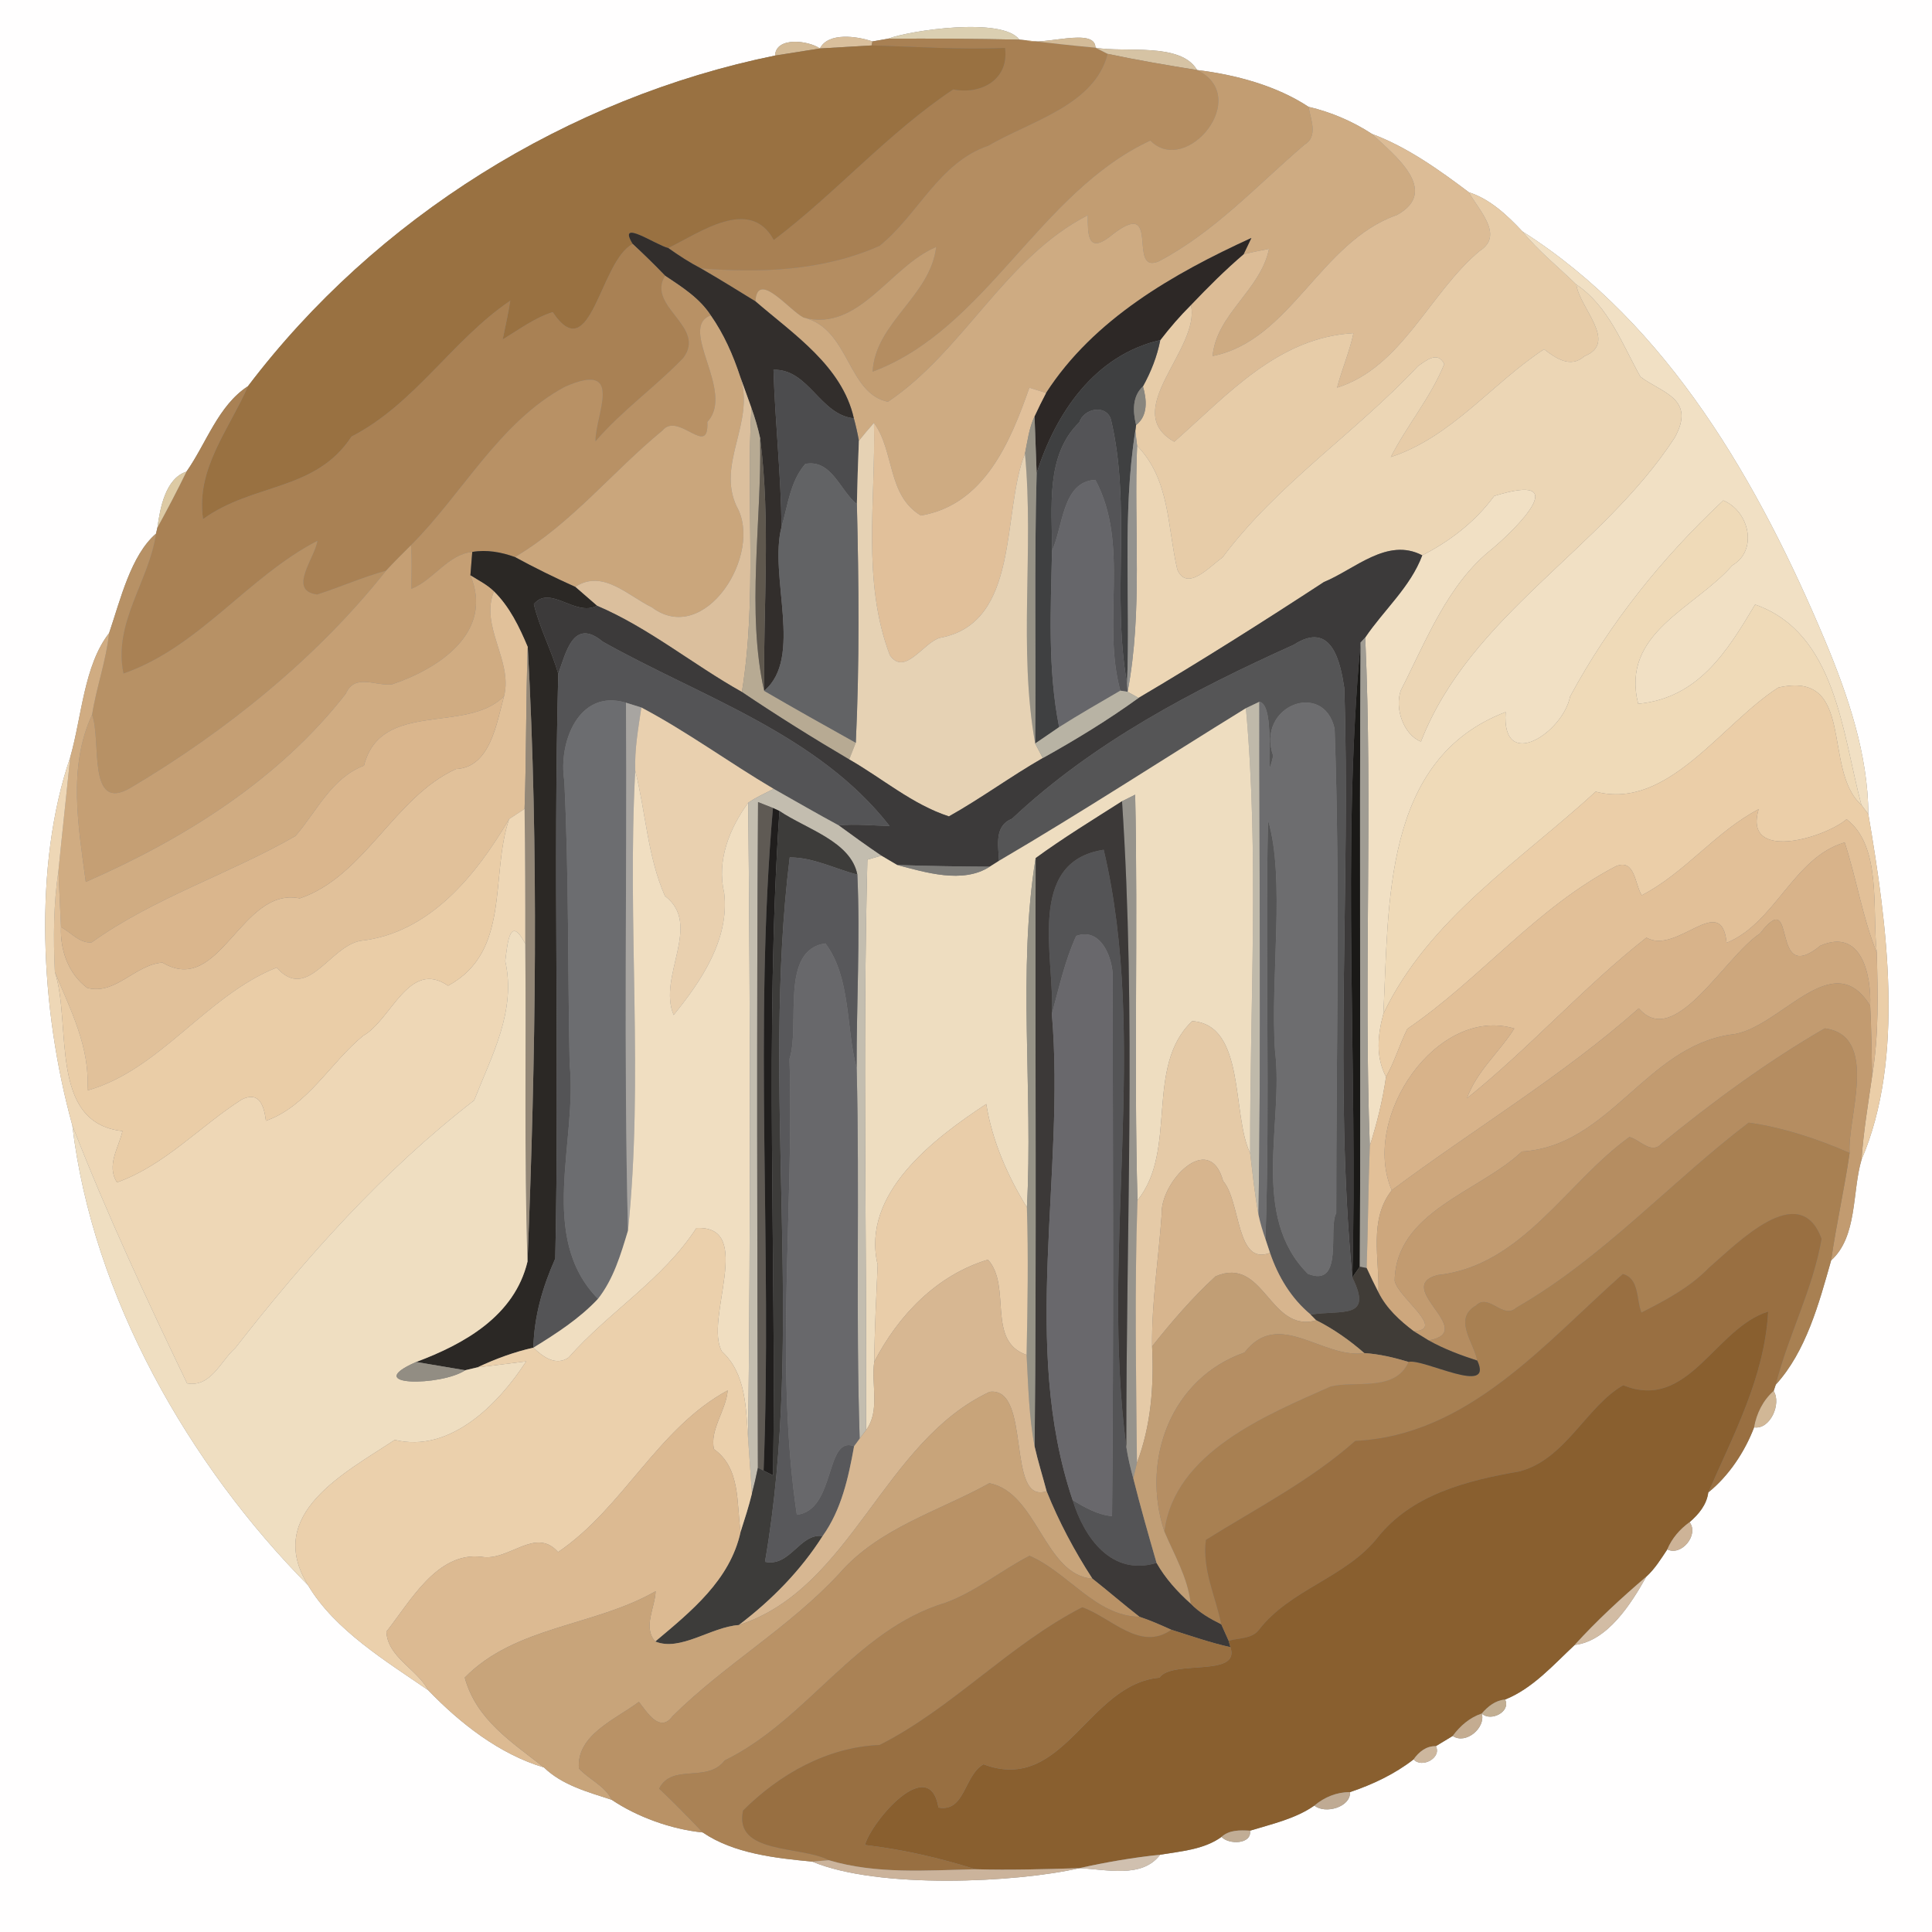 <?xml version="1.0" encoding="UTF-8" ?>
<!DOCTYPE svg PUBLIC "-//W3C//DTD SVG 1.1//EN" "http://www.w3.org/Graphics/SVG/1.1/DTD/svg11.dtd">
<svg width="250pt" height="250pt" viewBox="0 0 250 250" version="1.1" xmlns="http://www.w3.org/2000/svg">
<rect x="0" y="0" width="250" height="250" fill="#808080" stroke="none"/>
<g id="#fffefeff">
<path fill="#fffefe" opacity="1.00" d=" M 0.00 0.00 L 250.00 0.00 L 250.00 250.00 L 0.00 250.00 L 0.00 0.00 M 114.91 5.01 C 114.40 5.10 113.40 5.27 112.89 5.36 C 110.93 4.68 107.17 4.14 106.10 6.27 C 104.58 5.22 100.40 4.72 100.29 7.19 C 73.47 12.66 48.61 28.17 32.09 49.97 C 28.22 52.49 26.72 57.34 24.13 61.03 C 21.41 61.91 20.72 65.74 20.37 68.27 L 20.19 69.05 C 16.93 71.86 15.59 77.59 14.12 81.92 C 10.86 86.10 10.60 92.68 9.09 97.98 C 4.27 112.07 5.21 130.58 9.36 145.62 C 11.98 167.86 24.55 189.66 39.86 205.13 C 43.30 210.94 50.06 215.02 55.41 218.71 C 59.54 223.00 64.62 226.99 70.39 228.71 C 72.76 231.01 76.09 231.89 79.15 232.89 C 82.45 235.11 86.85 236.71 90.94 237.12 C 94.95 239.85 100.33 240.44 105.10 240.89 C 113.66 244.48 131.59 243.61 139.66 241.74 C 143.12 241.88 147.77 243.12 150.12 240.00 C 152.82 239.55 155.79 239.34 158.07 237.69 C 158.96 238.71 162.01 238.68 161.75 236.89 C 164.59 236.02 167.61 235.36 170.08 233.64 C 171.49 234.79 174.80 233.83 174.69 231.90 C 177.60 230.92 180.49 229.56 182.92 227.66 C 183.97 228.86 186.59 227.47 185.80 225.95 C 186.35 225.62 187.44 224.96 187.98 224.63 C 189.67 225.79 192.28 223.57 191.74 221.73 C 192.88 222.84 195.54 221.50 194.76 219.92 C 198.33 218.49 201.00 215.44 203.76 212.86 C 208.04 212.35 211.09 207.49 213.04 204.01 C 214.14 203.01 214.93 201.72 215.75 200.49 C 217.56 201.41 219.88 198.61 218.63 196.97 C 219.80 195.96 220.85 194.71 221.05 193.12 C 223.68 191.01 225.77 187.88 226.98 184.70 C 229.07 185.02 230.54 181.63 229.51 179.99 L 229.78 179.18 C 233.71 174.87 235.37 168.67 236.95 163.09 C 240.38 160.01 239.65 154.20 240.88 150.06 C 246.53 136.91 244.20 119.63 241.76 105.35 C 241.73 97.63 239.13 89.99 236.16 82.89 C 227.64 62.60 215.89 41.94 196.99 29.94 C 195.05 27.87 192.82 25.76 190.07 24.88 C 186.21 21.97 182.06 19.01 177.53 17.33 C 175.04 15.70 172.22 14.50 169.32 13.82 C 165.16 11.08 159.87 9.66 154.90 9.06 C 152.78 5.41 145.47 6.86 141.75 6.17 C 141.75 3.43 134.84 6.00 132.76 5.21 L 131.90 5.13 C 129.74 2.16 117.73 3.93 114.91 5.01 Z" />
</g>
<g id="#dbcfb1ff">
<path fill="#dbcfb1" opacity="1.00" d=" M 114.91 5.01 C 117.73 3.93 129.74 2.16 131.90 5.13 C 126.24 5.01 120.57 4.97 114.91 5.01 Z" />
</g>
<g id="#d9bf9cff">
<path fill="#d9bf9c" opacity="1.00" d=" M 106.10 6.27 C 107.17 4.14 110.93 4.68 112.89 5.36 L 112.79 5.88 C 111.12 5.98 107.77 6.18 106.10 6.27 Z" />
</g>
<g id="#a88053ff">
<path fill="#a88053" opacity="1.00" d=" M 112.89 5.36 C 113.40 5.27 114.40 5.10 114.91 5.01 C 120.57 4.97 126.24 5.01 131.90 5.13 L 132.76 5.21 C 135.74 5.56 138.75 5.90 141.75 6.17 C 142.14 6.37 142.93 6.77 143.33 6.97 C 141.65 13.65 133.32 15.67 127.89 18.86 C 121.48 21.05 118.80 27.81 113.81 31.82 C 106.37 35.12 98.23 35.32 90.70 34.73 C 89.22 33.96 87.82 33.05 86.47 32.09 C 90.55 30.11 97.05 25.37 100.13 31.05 C 108.19 24.95 114.89 17.21 123.34 11.57 C 126.94 12.28 130.59 10.31 130.05 6.20 C 124.30 6.46 118.54 6.04 112.79 5.88 L 112.89 5.36 Z" />
</g>
<g id="#d3bb98ff">
<path fill="#d3bb98" opacity="1.00" d=" M 132.76 5.21 C 134.84 6.00 141.75 3.43 141.75 6.17 C 138.75 5.90 135.74 5.56 132.76 5.21 Z" />
</g>
<g id="#d3ba96ff">
<path fill="#d3ba96" opacity="1.00" d=" M 100.29 7.19 C 100.40 4.72 104.58 5.22 106.10 6.27 C 104.65 6.50 101.74 6.96 100.29 7.19 Z" />
</g>
<g id="#997141ff">
<path fill="#997141" opacity="1.00" d=" M 106.10 6.27 C 107.77 6.18 111.12 5.98 112.79 5.88 C 118.54 6.04 124.30 6.46 130.05 6.20 C 130.59 10.31 126.94 12.28 123.34 11.57 C 114.89 17.21 108.19 24.95 100.13 31.05 C 97.05 25.37 90.55 30.11 86.47 32.09 C 84.87 31.71 79.80 28.18 81.87 31.57 C 77.61 33.78 76.47 47.79 71.52 40.39 C 69.15 41.14 67.15 42.66 65.05 43.92 C 65.38 42.25 65.77 40.59 66.03 38.91 C 58.47 44.05 53.71 52.25 45.49 56.49 C 40.80 63.62 32.79 62.46 26.28 67.17 C 25.30 60.70 29.67 55.54 32.09 49.97 C 48.61 28.17 73.47 12.66 100.29 7.19 C 101.74 6.96 104.65 6.50 106.10 6.27 Z" />
</g>
<g id="#d6c3a4ff">
<path fill="#d6c3a4" opacity="1.00" d=" M 141.75 6.17 C 145.47 6.86 152.78 5.41 154.90 9.06 C 151.03 8.44 147.16 7.78 143.33 6.97 C 142.93 6.77 142.14 6.37 141.75 6.17 Z" />
</g>
<g id="#b48d61ff">
<path fill="#b48d61" opacity="1.00" d=" M 143.33 6.97 C 147.16 7.78 151.03 8.44 154.90 9.06 C 162.08 12.53 153.51 22.90 148.85 18.19 C 134.43 24.89 127.60 42.62 112.92 48.09 C 113.26 41.74 120.40 38.32 121.14 31.96 C 115.16 34.46 111.15 43.02 103.98 41.09 C 102.14 40.16 98.00 34.88 97.75 38.99 C 95.41 37.55 93.08 36.10 90.70 34.73 C 98.23 35.32 106.37 35.12 113.81 31.82 C 118.80 27.81 121.48 21.05 127.89 18.86 C 133.32 15.67 141.65 13.65 143.33 6.97 Z" />
</g>
<g id="#c29d72ff">
<path fill="#c29d72" opacity="1.00" d=" M 154.90 9.06 C 159.87 9.66 165.16 11.08 169.32 13.82 C 169.60 15.45 170.62 17.66 168.77 18.75 C 162.67 23.98 157.10 30.07 149.92 33.83 C 145.72 35.57 150.55 24.94 143.54 30.68 C 140.76 32.76 140.75 30.37 140.76 27.85 C 130.06 33.33 124.69 45.42 114.90 51.99 C 109.63 50.93 109.93 42.49 103.98 41.09 C 111.15 43.02 115.16 34.46 121.14 31.96 C 120.40 38.32 113.26 41.74 112.92 48.09 C 127.60 42.62 134.43 24.89 148.85 18.19 C 153.51 22.90 162.08 12.53 154.90 9.06 Z" />
</g>
<g id="#ceab82ff">
<path fill="#ceab82" opacity="1.00" d=" M 169.32 13.82 C 172.22 14.50 175.04 15.70 177.53 17.33 C 180.32 19.97 186.44 24.67 180.77 27.82 C 170.85 31.27 167.00 44.09 156.91 46.07 C 157.40 40.65 163.13 37.54 164.21 32.20 C 163.11 32.41 162.02 32.64 160.93 32.89 C 161.18 32.36 161.68 31.31 161.93 30.79 C 151.84 35.41 141.52 41.29 135.36 50.85 C 134.82 50.68 133.74 50.34 133.20 50.17 C 130.75 57.16 127.37 65.33 119.16 66.71 C 114.79 64.10 115.77 58.41 113.09 54.72 C 112.42 55.47 111.77 56.25 111.14 57.04 C 110.97 56.06 110.75 55.09 110.49 54.13 C 108.98 47.38 102.68 43.25 97.75 38.99 C 98.00 34.88 102.14 40.16 103.98 41.09 C 109.93 42.49 109.63 50.93 114.90 51.99 C 124.69 45.42 130.06 33.33 140.76 27.85 C 140.75 30.37 140.76 32.76 143.54 30.68 C 150.55 24.94 145.72 35.57 149.92 33.83 C 157.10 30.07 162.67 23.98 168.77 18.75 C 170.62 17.66 169.60 15.45 169.32 13.82 Z" />
</g>
<g id="#dcbc96ff">
<path fill="#dcbc96" opacity="1.00" d=" M 177.53 17.33 C 182.06 19.01 186.21 21.97 190.07 24.88 C 191.28 27.13 194.71 30.44 191.47 32.47 C 184.97 37.90 181.42 47.53 173.02 50.16 C 173.64 47.78 174.63 45.52 175.14 43.11 C 165.35 43.67 158.90 51.04 151.95 57.16 C 144.82 53.15 155.38 45.16 154.11 39.47 C 156.29 37.18 158.53 34.94 160.93 32.89 C 162.02 32.64 163.11 32.41 164.21 32.20 C 163.13 37.54 157.40 40.65 156.91 46.07 C 167.00 44.09 170.85 31.27 180.77 27.82 C 186.44 24.67 180.32 19.97 177.53 17.33 Z" />
</g>
<g id="#e7cca8ff">
<path fill="#e7cca8" opacity="1.00" d=" M 190.07 24.88 C 192.82 25.76 195.05 27.87 196.99 29.94 C 199.07 32.48 201.64 34.53 203.98 36.82 C 204.36 39.84 209.45 44.30 205.03 46.09 C 203.24 47.69 201.33 46.37 199.80 45.19 C 193.08 49.60 187.84 56.56 179.97 59.14 C 182.08 55.02 185.14 51.42 186.89 47.11 C 186.06 45.37 184.51 46.65 183.46 47.40 C 175.39 56.02 165.31 62.60 158.19 72.14 C 156.62 73.20 153.62 76.68 152.34 73.69 C 151.05 68.17 151.41 62.06 147.14 57.68 C 147.09 57.20 146.97 56.24 146.91 55.76 L 147.01 55.00 C 148.58 53.79 148.39 51.70 147.90 50.00 C 148.94 48.12 149.73 46.12 150.14 44.01 C 151.37 42.41 152.68 40.89 154.11 39.47 C 155.38 45.16 144.82 53.15 151.95 57.16 C 158.90 51.04 165.35 43.67 175.14 43.11 C 174.63 45.52 173.64 47.78 173.02 50.16 C 181.42 47.53 184.97 37.90 191.47 32.47 C 194.71 30.44 191.28 27.13 190.07 24.88 Z" />
</g>
<g id="#322e2cff">
<path fill="#322e2c" opacity="1.00" d=" M 81.87 31.57 C 79.80 28.18 84.87 31.71 86.47 32.09 C 87.82 33.05 89.22 33.96 90.70 34.73 C 93.08 36.10 95.41 37.55 97.75 38.99 C 102.68 43.25 108.98 47.38 110.49 54.13 C 106.09 53.69 104.67 47.73 100.09 47.85 C 100.30 54.64 101.06 61.40 101.13 68.19 C 99.46 74.56 103.99 85.13 98.88 89.39 C 98.75 78.50 99.75 67.52 98.36 56.70 C 98.08 55.37 97.69 54.06 97.23 52.78 C 96.77 51.44 96.26 50.12 95.79 48.78 C 94.87 45.97 93.67 43.24 91.97 40.81 C 90.52 38.57 88.23 37.13 86.06 35.68 C 84.70 34.27 83.30 32.90 81.87 31.57 Z" />
</g>
<g id="#f1e0c4ff">
<path fill="#f1e0c4" opacity="1.00" d=" M 196.99 29.94 C 215.89 41.94 227.64 62.60 236.16 82.89 C 239.13 89.99 241.73 97.63 241.76 105.35 C 241.53 105.05 241.08 104.45 240.86 104.15 C 238.38 94.87 237.58 81.90 227.11 78.23 C 223.51 84.26 219.79 90.34 211.98 91.07 C 209.68 81.87 219.28 78.76 224.16 73.16 C 227.54 71.18 226.33 66.13 222.99 64.76 C 215.12 72.13 208.28 80.63 203.17 90.13 C 202.24 94.83 194.28 100.00 194.83 92.14 C 178.87 98.22 179.74 117.07 179.01 131.19 C 178.27 133.92 177.99 136.75 179.35 139.35 C 178.92 142.38 178.18 145.35 177.25 148.27 C 176.45 126.35 177.64 104.39 176.66 82.49 C 179.06 78.93 182.51 75.96 184.04 71.86 C 187.51 70.08 190.82 67.62 193.35 64.18 C 203.84 60.93 196.06 68.52 193.09 71.02 C 187.31 75.58 184.57 82.88 181.27 89.32 C 180.43 91.63 181.61 95.07 183.87 95.96 C 190.27 79.54 207.32 71.10 216.71 56.62 C 219.52 51.54 214.96 50.82 212.27 48.75 C 209.89 44.51 208.17 39.66 203.98 36.82 C 201.64 34.53 199.07 32.48 196.99 29.94 Z" />
</g>
<g id="#2d2826ff">
<path fill="#2d2826" opacity="1.00" d=" M 135.36 50.85 C 141.52 41.29 151.84 35.41 161.93 30.79 C 161.68 31.31 161.18 32.36 160.93 32.89 C 158.53 34.94 156.29 37.18 154.11 39.47 C 152.68 40.89 151.37 42.41 150.14 44.01 C 141.66 45.95 136.60 53.45 134.14 61.24 C 134.08 59.39 133.94 55.71 133.87 53.87 C 134.34 52.85 134.84 51.84 135.36 50.85 Z" />
</g>
<g id="#a98154ff">
<path fill="#a98154" opacity="1.00" d=" M 71.52 40.39 C 76.47 47.79 77.61 33.78 81.87 31.57 C 83.30 32.90 84.70 34.27 86.06 35.68 C 83.60 39.71 91.55 42.27 88.38 46.36 C 84.78 50.09 80.47 53.14 77.06 57.10 C 76.97 53.82 80.95 46.58 73.10 50.05 C 64.66 54.58 59.86 63.87 53.18 70.55 C 52.09 71.64 50.99 72.72 49.95 73.85 C 46.91 74.68 44.03 75.97 41.04 76.93 C 37.16 76.42 40.77 72.20 41.07 69.98 C 32.01 74.68 25.76 83.76 15.98 87.15 C 14.62 80.57 19.29 75.25 20.19 69.05 L 20.37 68.27 C 21.68 65.88 22.94 63.47 24.13 61.03 C 26.72 57.34 28.22 52.49 32.09 49.97 C 29.67 55.54 25.30 60.70 26.28 67.17 C 32.79 62.46 40.80 63.62 45.49 56.49 C 53.71 52.25 58.47 44.05 66.03 38.91 C 65.77 40.59 65.38 42.25 65.05 43.92 C 67.15 42.66 69.15 41.14 71.52 40.39 Z" />
</g>
<g id="#b89165ff">
<path fill="#b89165" opacity="1.00" d=" M 86.06 35.68 C 88.23 37.13 90.52 38.57 91.97 40.81 C 87.65 42.39 95.20 50.73 91.53 54.59 C 91.76 59.36 87.77 53.20 85.72 55.71 C 79.22 61.05 73.98 67.73 66.63 72.08 C 64.86 71.44 62.98 71.10 61.11 71.42 C 57.95 71.74 56.12 75.04 53.24 76.19 C 53.23 74.31 53.34 72.43 53.18 70.55 C 59.86 63.87 64.66 54.58 73.10 50.05 C 80.95 46.58 76.97 53.82 77.06 57.10 C 80.47 53.14 84.78 50.09 88.38 46.36 C 91.55 42.27 83.60 39.71 86.06 35.68 Z" />
</g>
<g id="#ecd6b5ff">
<path fill="#ecd6b5" opacity="1.00" d=" M 203.98 36.82 C 208.17 39.66 209.89 44.51 212.27 48.75 C 214.96 50.82 219.52 51.54 216.71 56.62 C 207.32 71.10 190.27 79.54 183.87 95.96 C 181.61 95.07 180.43 91.63 181.27 89.32 C 184.57 82.88 187.31 75.58 193.09 71.02 C 196.06 68.52 203.84 60.93 193.35 64.18 C 190.82 67.62 187.51 70.08 184.04 71.86 C 179.51 69.48 175.31 73.68 171.32 75.31 C 163.43 80.47 155.46 85.51 147.33 90.31 C 146.98 90.11 146.26 89.72 145.91 89.52 C 147.90 79.03 146.70 68.28 147.14 57.68 C 151.41 62.06 151.05 68.17 152.34 73.69 C 153.62 76.68 156.62 73.20 158.19 72.14 C 165.31 62.60 175.39 56.02 183.46 47.40 C 184.51 46.65 186.06 45.37 186.89 47.11 C 185.14 51.42 182.08 55.02 179.97 59.14 C 187.84 56.56 193.08 49.60 199.80 45.19 C 201.33 46.37 203.24 47.69 205.03 46.09 C 209.45 44.30 204.36 39.84 203.98 36.82 Z" />
</g>
<g id="#caa67cff">
<path fill="#caa67c" opacity="1.00" d=" M 91.53 54.59 C 95.20 50.73 87.65 42.39 91.97 40.81 C 93.67 43.24 94.87 45.97 95.79 48.78 C 97.73 54.64 92.71 59.98 95.32 65.52 C 98.81 71.66 91.20 83.73 84.36 78.59 C 81.25 77.09 78.00 73.60 74.44 75.94 C 71.79 74.75 69.18 73.47 66.63 72.08 C 73.98 67.73 79.22 61.05 85.72 55.71 C 87.77 53.20 91.76 59.36 91.53 54.59 Z" />
</g>
<g id="#3f4041ff">
<path fill="#3f4041" opacity="1.00" d=" M 134.14 61.24 C 136.60 53.45 141.66 45.95 150.14 44.01 C 149.73 46.12 148.94 48.12 147.90 50.00 C 146.48 51.29 146.60 53.29 147.01 55.00 L 146.91 55.76 C 145.20 66.56 146.29 77.55 145.84 88.43 C 143.83 77.12 146.42 65.48 143.75 54.26 C 143.12 52.29 140.27 52.82 139.66 54.65 C 135.26 58.92 136.15 65.62 136.13 71.26 C 135.97 78.87 135.56 86.57 137.05 94.09 C 136.02 94.81 134.98 95.50 133.95 96.21 C 134.07 84.55 133.82 72.89 134.14 61.24 Z" />
</g>
<g id="#4c4c4eff">
<path fill="#4c4c4e" opacity="1.00" d=" M 100.09 47.85 C 104.67 47.73 106.09 53.69 110.49 54.13 C 110.75 55.09 110.97 56.06 111.14 57.04 C 111.03 59.77 110.94 62.51 110.88 65.24 C 108.69 63.47 107.61 59.40 104.21 60.03 C 102.24 62.29 101.95 65.43 101.13 68.19 C 101.06 61.40 100.30 54.64 100.09 47.85 Z" />
</g>
<g id="#dbbf9dff">
<path fill="#dbbf9d" opacity="1.00" d=" M 95.32 65.52 C 92.71 59.98 97.73 54.64 95.79 48.78 C 96.26 50.12 96.77 51.44 97.23 52.78 C 96.54 65.02 97.98 77.40 96.00 89.54 C 89.66 85.99 83.96 81.24 77.25 78.38 C 76.31 77.57 75.37 76.76 74.44 75.94 C 78.00 73.60 81.25 77.09 84.36 78.59 C 91.20 83.73 98.81 71.66 95.32 65.52 Z" />
</g>
<g id="#e1c09aff">
<path fill="#e1c09a" opacity="1.00" d=" M 133.20 50.17 C 133.74 50.34 134.82 50.68 135.36 50.85 C 134.84 51.84 134.34 52.85 133.87 53.87 C 133.16 55.39 132.96 57.07 132.63 58.70 C 129.59 66.26 132.09 80.63 121.61 82.54 C 119.48 83.15 117.08 87.55 115.15 84.79 C 111.50 75.19 113.34 64.73 113.09 54.72 C 115.77 58.41 114.79 64.10 119.16 66.71 C 127.37 65.33 130.75 57.16 133.20 50.17 Z" />
</g>
<g id="#88857eff">
<path fill="#88857e" opacity="1.00" d=" M 147.01 55.00 C 146.60 53.29 146.48 51.29 147.90 50.00 C 148.39 51.70 148.58 53.79 147.01 55.00 Z" />
</g>
<g id="#b7aa93ff">
<path fill="#b7aa93" opacity="1.00" d=" M 97.23 52.78 C 97.69 54.06 98.08 55.37 98.36 56.70 C 98.58 67.45 96.57 79.05 98.88 89.39 C 102.80 91.67 106.77 93.90 110.74 96.11 C 110.52 96.65 110.10 97.73 109.89 98.27 C 105.17 95.49 100.54 92.59 96.00 89.54 C 97.98 77.40 96.54 65.02 97.23 52.78 Z" />
</g>
<g id="#545457ff">
<path fill="#545457" opacity="1.00" d=" M 139.66 54.65 C 140.27 52.82 143.12 52.29 143.75 54.26 C 146.42 65.48 143.83 77.12 145.84 88.43 L 145.91 89.52 L 144.97 89.37 C 142.53 80.46 146.24 70.50 141.74 62.10 C 137.45 62.27 137.57 68.20 136.13 71.26 C 136.15 65.62 135.26 58.92 139.66 54.65 Z" />
</g>
<g id="#969286ff">
<path fill="#969286" opacity="1.00" d=" M 132.63 58.70 C 132.96 57.07 133.16 55.39 133.87 53.87 C 133.94 55.71 134.08 59.39 134.14 61.24 C 133.82 72.89 134.07 84.55 133.95 96.21 C 131.75 83.89 133.81 71.16 132.63 58.70 Z" />
</g>
<g id="#e6d2b4ff">
<path fill="#e6d2b4" opacity="1.00" d=" M 111.14 57.04 C 111.77 56.25 112.42 55.47 113.09 54.72 C 113.34 64.73 111.50 75.19 115.15 84.79 C 117.08 87.55 119.48 83.15 121.61 82.54 C 132.09 80.63 129.59 66.26 132.63 58.70 C 133.81 71.16 131.75 83.89 133.95 96.21 C 134.20 96.68 134.69 97.62 134.94 98.09 C 130.80 100.46 126.95 103.31 122.79 105.64 C 118.08 104.11 114.17 100.72 109.89 98.27 C 110.10 97.73 110.52 96.65 110.74 96.11 C 111.23 85.83 111.13 75.53 110.88 65.24 C 110.94 62.51 111.03 59.77 111.14 57.04 Z" />
</g>
<g id="#93928eff">
<path fill="#93928e" opacity="1.00" d=" M 145.84 88.43 C 146.29 77.55 145.20 66.56 146.91 55.76 C 146.97 56.24 147.09 57.20 147.14 57.68 C 146.70 68.28 147.90 79.03 145.91 89.52 L 145.84 88.43 Z" />
</g>
<g id="#5f584eff">
<path fill="#5f584e" opacity="1.00" d=" M 98.36 56.70 C 99.75 67.52 98.75 78.50 98.88 89.39 C 96.57 79.05 98.58 67.45 98.36 56.70 Z" />
</g>
<g id="#626365ff">
<path fill="#626365" opacity="1.00" d=" M 104.21 60.03 C 107.61 59.40 108.69 63.47 110.88 65.24 C 111.13 75.53 111.23 85.83 110.74 96.11 C 106.77 93.90 102.80 91.67 98.88 89.39 C 103.99 85.13 99.46 74.56 101.13 68.19 C 101.95 65.43 102.24 62.29 104.21 60.03 Z" />
</g>
<g id="#ddcaa4ff">
<path fill="#ddcaa4" opacity="1.00" d=" M 20.37 68.27 C 20.72 65.74 21.41 61.91 24.13 61.03 C 22.94 63.47 21.68 65.88 20.37 68.27 Z" />
</g>
<g id="#66666aff">
<path fill="#66666a" opacity="1.00" d=" M 136.13 71.26 C 137.57 68.20 137.45 62.27 141.74 62.10 C 146.24 70.50 142.53 80.46 144.97 89.37 C 142.32 90.92 139.65 92.44 137.05 94.09 C 135.56 86.57 135.97 78.87 136.13 71.26 Z" />
</g>
<g id="#efdab8ff">
<path fill="#efdab8" opacity="1.00" d=" M 203.17 90.13 C 208.28 80.63 215.12 72.13 222.99 64.76 C 226.33 66.13 227.54 71.18 224.16 73.16 C 219.28 78.76 209.68 81.87 211.98 91.07 C 219.79 90.34 223.51 84.26 227.11 78.23 C 237.58 81.90 238.38 94.87 240.86 104.15 C 235.75 99.61 240.21 86.69 230.11 88.97 C 222.68 93.74 215.80 104.88 206.48 102.44 C 196.78 111.34 184.81 118.95 179.01 131.19 C 179.74 117.07 178.87 98.22 194.83 92.14 C 194.28 100.00 202.24 94.83 203.17 90.13 Z" />
</g>
<g id="#b79165ff">
<path fill="#b79165" opacity="1.00" d=" M 14.12 81.92 C 15.59 77.59 16.93 71.86 20.19 69.05 C 19.29 75.25 14.62 80.57 15.98 87.15 C 25.76 83.76 32.01 74.68 41.07 69.98 C 40.77 72.20 37.16 76.42 41.04 76.93 C 44.03 75.97 46.91 74.68 49.95 73.85 C 41.01 85.13 29.26 94.61 16.90 101.94 C 11.24 105.26 13.15 95.86 11.92 92.47 C 12.48 88.92 13.74 85.51 14.12 81.92 Z" />
</g>
<g id="#c59f74ff">
<path fill="#c59f74" opacity="1.00" d=" M 49.95 73.85 C 50.99 72.72 52.09 71.64 53.18 70.55 C 53.34 72.43 53.23 74.31 53.24 76.19 C 56.12 75.04 57.95 71.74 61.11 71.42 C 61.05 72.18 60.93 73.69 60.87 74.45 C 63.90 81.71 56.99 86.45 50.75 88.55 C 48.68 88.84 45.91 87.07 44.75 89.76 C 36.06 100.92 23.79 108.57 11.10 114.12 C 10.15 106.95 8.75 99.28 11.92 92.47 C 13.15 95.86 11.24 105.26 16.90 101.94 C 29.26 94.61 41.01 85.13 49.95 73.85 Z" />
</g>
<g id="#2b2825ff">
<path fill="#2b2825" opacity="1.00" d=" M 61.11 71.42 C 62.98 71.10 64.86 71.44 66.63 72.08 C 69.18 73.47 71.79 74.75 74.44 75.94 C 75.37 76.76 76.31 77.57 77.25 78.38 C 74.44 79.86 71.18 75.61 69.08 78.18 C 69.83 81.28 71.35 84.12 72.24 87.18 C 71.57 112.40 72.40 137.64 71.85 162.86 C 70.20 166.57 69.12 170.31 69.02 174.39 C 66.52 174.95 64.11 175.84 61.80 176.93 C 61.40 177.03 60.60 177.21 60.20 177.31 C 58.61 177.04 55.44 176.51 53.85 176.24 C 60.08 173.91 66.58 170.28 68.26 163.24 C 69.32 136.86 69.74 110.00 68.29 83.72 C 67.20 81.13 65.95 78.52 63.92 76.53 C 63.04 75.66 61.91 75.11 60.87 74.45 C 60.93 73.69 61.05 72.18 61.11 71.42 Z" />
</g>
<g id="#3c3a3aff">
<path fill="#3c3a3a" opacity="1.00" d=" M 171.32 75.31 C 175.31 73.68 179.51 69.48 184.04 71.86 C 182.51 75.96 179.06 78.93 176.66 82.49 L 176.06 83.14 C 173.56 110.05 175.72 138.01 174.99 165.31 C 172.60 140.03 174.78 114.42 173.95 89.02 C 173.47 85.89 172.41 80.19 167.42 83.43 C 154.37 89.31 141.46 96.06 130.96 105.94 C 128.63 106.89 129.19 109.35 129.27 111.39 C 128.97 111.58 128.37 111.96 128.07 112.15 C 124.07 112.13 120.08 112.06 116.09 111.93 C 115.58 111.63 114.55 111.02 114.04 110.72 C 112.17 109.46 110.34 108.13 108.52 106.80 C 110.72 106.59 112.91 106.83 115.11 106.88 C 105.80 94.96 90.73 90.19 77.99 83.03 C 74.18 79.85 73.23 84.49 72.24 87.18 C 71.35 84.12 69.83 81.28 69.08 78.18 C 71.18 75.61 74.44 79.86 77.25 78.38 C 83.96 81.24 89.66 85.99 96.00 89.54 C 100.54 92.59 105.17 95.49 109.89 98.27 C 114.17 100.72 118.08 104.11 122.79 105.64 C 126.95 103.31 130.80 100.46 134.94 98.09 C 139.20 95.72 143.38 93.17 147.33 90.31 C 155.46 85.51 163.43 80.47 171.32 75.31 Z" />
</g>
<g id="#d0ac82ff">
<path fill="#d0ac82" opacity="1.00" d=" M 50.75 88.55 C 56.99 86.45 63.90 81.71 60.87 74.45 C 61.91 75.11 63.04 75.66 63.92 76.53 C 62.07 81.01 66.38 85.52 65.23 90.07 C 60.42 95.03 49.30 90.48 47.10 99.07 C 42.86 100.70 41.03 104.95 38.23 108.18 C 29.65 113.11 19.97 116.15 11.87 121.94 C 10.30 122.11 9.18 120.63 7.89 119.97 C 7.80 118.16 7.64 114.52 7.56 112.71 C 8.04 107.79 8.59 102.89 9.09 97.98 C 10.60 92.68 10.86 86.10 14.12 81.92 C 13.74 85.51 12.48 88.92 11.92 92.47 C 8.75 99.28 10.15 106.95 11.10 114.12 C 23.79 108.57 36.06 100.92 44.75 89.76 C 45.91 87.07 48.68 88.84 50.75 88.55 Z" />
</g>
<g id="#e1c19aff">
<path fill="#e1c19a" opacity="1.00" d=" M 65.23 90.07 C 66.38 85.52 62.07 81.01 63.92 76.53 C 65.95 78.52 67.20 81.13 68.29 83.72 C 68.04 90.70 68.12 97.69 67.88 104.67 C 67.38 105.00 66.38 105.65 65.88 105.98 C 61.65 113.21 55.58 120.77 46.66 121.74 C 42.63 122.46 39.78 129.71 35.80 125.20 C 26.66 128.85 20.71 138.47 11.30 141.11 C 11.70 135.57 9.12 130.69 7.10 125.77 C 6.89 121.41 6.92 117.02 7.56 112.71 C 7.64 114.52 7.80 118.16 7.89 119.97 C 7.78 122.95 8.83 125.99 11.28 127.83 C 14.92 128.82 17.48 124.81 21.02 124.56 C 28.50 129.02 31.14 114.69 38.79 116.25 C 47.18 113.41 50.99 103.16 59.00 99.51 C 63.48 99.30 64.26 93.51 65.23 90.07 Z" />
</g>
<g id="#545456ff">
<path fill="#545456" opacity="1.00" d=" M 72.24 87.18 C 73.23 84.49 74.18 79.85 77.99 83.03 C 90.73 90.19 105.80 94.96 115.11 106.88 C 112.91 106.83 110.72 106.59 108.52 106.80 C 105.69 105.27 102.91 103.66 100.11 102.08 C 94.34 98.68 88.92 94.68 82.99 91.55 C 82.49 91.39 81.50 91.09 81.00 90.93 C 74.88 89.09 72.23 96.09 73.02 101.01 C 73.62 113.25 73.46 125.44 73.71 137.69 C 74.75 147.70 69.52 160.05 77.38 168.07 C 74.99 170.63 71.99 172.56 69.02 174.39 C 69.12 170.31 70.20 166.57 71.85 162.86 C 72.40 137.64 71.57 112.40 72.24 87.18 Z" />
<path fill="#545456" opacity="1.00" d=" M 136.11 131.19 C 136.51 124.00 132.67 111.49 142.82 109.96 C 148.69 134.88 142.36 161.77 145.75 187.24 C 145.95 188.61 146.28 189.96 146.65 191.30 C 147.57 194.97 148.61 198.60 149.66 202.24 C 143.88 204.00 140.30 199.03 138.80 194.11 C 140.37 195.07 142.02 196.01 143.90 196.19 C 144.12 172.80 144.00 149.40 143.98 126.00 C 143.82 123.55 142.30 119.99 139.26 121.11 C 137.79 124.32 137.05 127.80 136.11 131.19 Z" />
</g>
<g id="#555556ff">
<path fill="#555556" opacity="1.00" d=" M 167.42 83.43 C 172.41 80.19 173.47 85.89 173.95 89.02 C 174.78 114.42 172.60 140.03 174.99 165.31 C 177.72 170.79 173.64 169.47 169.61 170.11 C 167.08 168.02 165.39 165.20 164.34 162.12 C 164.19 161.67 163.89 160.78 163.75 160.34 C 164.37 142.27 163.69 124.18 164.08 106.12 C 166.35 113.66 164.35 126.47 164.99 136.00 C 166.14 145.31 161.71 157.34 169.25 164.84 C 173.97 166.70 171.81 158.91 172.91 156.98 C 172.89 136.11 173.44 115.14 172.70 94.30 C 171.29 87.96 162.49 91.30 164.75 97.81 C 163.46 103.36 165.37 91.16 162.96 90.81 C 162.52 91.02 161.65 91.44 161.22 91.64 C 150.56 98.21 140.07 105.06 129.27 111.39 C 129.19 109.35 128.63 106.89 130.96 105.94 C 141.46 96.06 154.37 89.31 167.42 83.43 Z" />
</g>
<g id="#1a1917ff">
<path fill="#1a1917" opacity="1.00" d=" M 174.99 165.31 C 175.72 138.01 173.56 110.05 176.06 83.14 C 175.88 110.06 176.11 136.99 175.96 163.91 C 175.72 164.26 175.24 164.96 174.99 165.31 Z" />
</g>
<g id="#a09c93ff">
<path fill="#a09c93" opacity="1.00" d=" M 176.06 83.14 L 176.66 82.49 C 177.64 104.39 176.45 126.35 177.25 148.27 C 177.05 153.53 177.03 158.81 176.84 164.08 L 175.96 163.91 C 176.11 136.99 175.88 110.06 176.06 83.14 Z" />
</g>
<g id="#938777ff">
<path fill="#938777" opacity="1.00" d=" M 68.29 83.72 C 69.74 110.00 69.32 136.86 68.26 163.24 C 67.80 149.54 68.11 135.83 67.97 122.12 C 67.98 116.30 67.95 110.48 67.88 104.67 C 68.12 97.69 68.04 90.70 68.29 83.72 Z" />
</g>
<g id="#b8b3a4ff">
<path fill="#b8b3a4" opacity="1.00" d=" M 144.97 89.37 L 145.91 89.52 C 146.26 89.72 146.98 90.11 147.33 90.31 C 143.38 93.17 139.20 95.72 134.94 98.09 C 134.69 97.62 134.20 96.68 133.95 96.21 C 134.98 95.50 136.02 94.81 137.05 94.09 C 139.65 92.44 142.32 90.92 144.97 89.37 Z" />
</g>
<g id="#ebcea8ff">
<path fill="#ebcea8" opacity="1.00" d=" M 206.48 102.44 C 215.80 104.88 222.68 93.74 230.11 88.97 C 240.21 86.69 235.75 99.61 240.86 104.15 C 241.08 104.45 241.53 105.05 241.76 105.35 C 244.20 119.63 246.53 136.91 240.88 150.06 C 241.13 146.43 241.74 142.83 242.25 139.24 C 243.14 133.96 243.00 128.59 242.85 123.27 C 242.23 117.67 243.54 109.53 238.95 106.01 C 236.02 108.49 225.53 111.54 227.57 104.71 C 221.99 107.63 218.06 112.94 212.44 115.85 C 211.53 114.40 211.58 111.07 209.10 112.09 C 198.85 117.40 191.54 126.70 182.11 133.13 C 181.10 135.16 180.47 137.37 179.35 139.35 C 177.99 136.75 178.27 133.92 179.01 131.19 C 184.81 118.95 196.78 111.34 206.48 102.44 Z" />
</g>
<g id="#dab68dff">
<path fill="#dab68d" opacity="1.00" d=" M 47.10 99.07 C 49.30 90.48 60.42 95.03 65.23 90.07 C 64.26 93.51 63.48 99.30 59.00 99.51 C 50.99 103.16 47.18 113.41 38.79 116.25 C 31.14 114.69 28.50 129.02 21.02 124.56 C 17.48 124.81 14.92 128.82 11.28 127.83 C 8.83 125.99 7.78 122.95 7.89 119.97 C 9.18 120.63 10.30 122.11 11.87 121.94 C 19.97 116.15 29.65 113.11 38.23 108.18 C 41.03 104.95 42.86 100.70 47.10 99.07 Z" />
</g>
<g id="#6c6d70ff">
<path fill="#6c6d70" opacity="1.00" d=" M 73.02 101.01 C 72.23 96.09 74.88 89.09 81.00 90.93 C 81.15 113.70 80.69 136.48 81.26 159.24 C 80.33 162.32 79.40 165.50 77.38 168.07 C 69.52 160.05 74.75 147.70 73.71 137.69 C 73.46 125.44 73.62 113.25 73.02 101.01 Z" />
</g>
<g id="#a8a5a1ff">
<path fill="#a8a5a1" opacity="1.00" d=" M 81.00 90.93 C 81.50 91.09 82.49 91.39 82.99 91.55 C 82.59 94.25 82.10 96.97 82.20 99.72 C 81.14 119.51 83.30 139.59 81.26 159.24 C 80.69 136.48 81.15 113.70 81.00 90.93 Z" />
</g>
<g id="#bfb9aaff">
<path fill="#bfb9aa" opacity="1.00" d=" M 161.22 91.64 C 161.65 91.44 162.52 91.02 162.96 90.81 C 162.94 112.94 163.19 135.08 162.85 157.21 C 162.36 154.55 162.09 151.89 161.77 149.22 C 161.71 130.04 162.95 110.75 161.22 91.64 Z" />
</g>
<g id="#6d6d6fff">
<path fill="#6d6d6f" opacity="1.00" d=" M 162.96 90.81 C 165.37 91.16 163.46 103.36 164.75 97.81 C 162.49 91.30 171.29 87.96 172.70 94.30 C 173.44 115.14 172.89 136.11 172.91 156.98 C 171.81 158.91 173.97 166.70 169.25 164.84 C 161.71 157.34 166.14 145.31 164.99 136.00 C 164.35 126.47 166.35 113.66 164.08 106.12 C 163.69 124.18 164.37 142.27 163.75 160.34 C 163.38 159.31 163.08 158.27 162.85 157.21 C 163.19 135.08 162.94 112.94 162.96 90.81 Z" />
</g>
<g id="#e9d0afff">
<path fill="#e9d0af" opacity="1.00" d=" M 82.20 99.72 C 82.10 96.97 82.59 94.25 82.99 91.55 C 88.92 94.68 94.34 98.68 100.11 102.08 C 99.00 102.65 97.85 103.16 96.82 103.87 C 94.39 107.19 92.71 111.36 93.71 115.56 C 94.41 121.49 90.77 126.93 87.17 131.34 C 85.05 126.35 90.95 119.65 86.04 115.94 C 83.79 110.82 83.56 105.10 82.20 99.72 Z" />
</g>
<g id="#eeddc0ff">
<path fill="#eeddc0" opacity="1.00" d=" M 129.27 111.39 C 140.07 105.06 150.56 98.21 161.22 91.64 C 162.95 110.75 161.71 130.04 161.77 149.22 C 159.36 144.29 161.23 132.61 154.27 132.13 C 148.07 138.02 152.45 148.83 147.19 155.32 C 146.71 137.83 147.27 120.32 146.89 102.83 C 146.47 103.04 145.62 103.46 145.19 103.68 C 141.43 106.08 137.61 108.41 134.01 111.04 C 131.65 125.48 133.70 141.25 132.88 156.24 C 130.37 152.13 128.39 147.65 127.62 142.86 C 120.82 147.34 111.39 154.45 113.57 163.66 C 113.39 167.84 113.17 172.02 113.13 176.21 C 112.70 179.09 113.93 182.55 112.07 185.05 C 112.17 160.45 111.61 135.81 112.24 111.24 C 112.69 111.11 113.59 110.85 114.04 110.72 C 114.55 111.02 115.58 111.63 116.09 111.93 C 119.71 112.87 124.58 114.41 128.07 112.15 C 128.37 111.96 128.97 111.58 129.27 111.39 Z" />
</g>
<g id="#eed7b6ff">
<path fill="#eed7b6" opacity="1.00" d=" M 9.36 145.62 C 5.21 130.58 4.27 112.07 9.09 97.98 C 8.59 102.89 8.04 107.79 7.56 112.71 C 6.92 117.02 6.89 121.41 7.10 125.77 C 9.31 132.53 6.22 145.32 15.85 146.36 C 15.34 148.56 13.75 150.79 15.13 153.00 C 21.31 150.81 25.87 145.73 31.29 142.27 C 33.58 141.15 34.17 143.11 34.41 145.03 C 39.82 143.12 42.73 137.51 47.01 134.01 C 50.62 132.02 52.91 124.06 57.98 127.55 C 66.14 123.14 63.39 113.34 65.88 105.98 C 66.38 105.65 67.38 105.00 67.88 104.67 C 67.95 110.48 67.98 116.30 67.97 122.12 C 66.00 118.38 65.69 121.84 65.38 124.37 C 66.82 130.80 63.66 136.53 61.35 142.39 C 49.57 151.50 39.59 162.72 30.45 174.43 C 28.52 176.14 27.31 179.54 24.21 179.01 C 18.93 168.05 13.78 156.98 9.36 145.62 Z" />
</g>
<g id="#f0dec1ff">
<path fill="#f0dec1" opacity="1.00" d=" M 82.20 99.72 C 83.56 105.10 83.79 110.82 86.04 115.94 C 90.95 119.65 85.05 126.35 87.17 131.34 C 90.77 126.93 94.41 121.49 93.71 115.56 C 92.71 111.36 94.39 107.19 96.82 103.87 C 97.10 131.32 97.12 158.77 96.81 186.22 C 96.51 182.17 96.56 177.79 93.42 174.88 C 91.04 170.77 97.77 158.53 90.11 158.91 C 85.76 165.61 78.77 169.76 73.57 175.67 C 71.91 176.81 70.21 175.54 69.02 174.39 C 71.99 172.56 74.99 170.63 77.38 168.07 C 79.40 165.50 80.33 162.32 81.26 159.24 C 83.30 139.59 81.14 119.51 82.20 99.72 Z" />
</g>
<g id="#c3bdafff">
<path fill="#c3bdaf" opacity="1.00" d=" M 100.11 102.08 C 102.91 103.66 105.69 105.27 108.52 106.80 C 110.34 108.13 112.17 109.46 114.04 110.72 C 113.59 110.85 112.69 111.11 112.24 111.24 C 111.61 135.81 112.17 160.45 112.07 185.05 C 111.86 185.33 111.45 185.88 111.24 186.16 C 110.72 170.18 111.25 154.19 110.85 138.21 C 110.82 129.86 111.32 121.51 110.94 113.17 C 110.11 108.88 104.34 107.29 100.86 104.94 L 100.02 104.55 C 99.54 104.36 98.57 103.98 98.09 103.79 C 97.90 132.50 97.99 161.22 98.07 189.93 C 97.85 191.05 97.59 192.16 97.30 193.26 C 97.18 191.50 96.93 187.98 96.81 186.22 C 97.12 158.77 97.10 131.32 96.82 103.87 C 97.85 103.16 99.00 102.65 100.11 102.08 Z" />
</g>
<g id="#96938cff">
<path fill="#96938c" opacity="1.00" d=" M 145.19 103.68 C 145.62 103.46 146.47 103.04 146.89 102.83 C 147.27 120.32 146.71 137.83 147.19 155.32 C 146.80 166.64 147.02 177.97 147.12 189.29 C 147.00 189.79 146.77 190.80 146.65 191.30 C 146.28 189.96 145.95 188.61 145.75 187.24 C 145.70 159.43 147.03 131.34 145.19 103.68 Z" />
</g>
<g id="#5f5a54ff">
<path fill="#5f5a54" opacity="1.00" d=" M 98.09 103.79 C 98.57 103.98 99.54 104.36 100.02 104.55 C 97.53 133.00 99.93 161.74 98.81 190.30 L 98.07 189.93 C 97.99 161.22 97.90 132.50 98.09 103.79 Z" />
</g>
<g id="#3c3938ff">
<path fill="#3c3938" opacity="1.00" d=" M 134.01 111.04 C 137.61 108.41 141.43 106.08 145.19 103.68 C 147.03 131.34 145.70 159.43 145.75 187.24 C 142.36 161.77 148.69 134.88 142.82 109.96 C 132.67 111.49 136.51 124.00 136.11 131.19 C 137.88 151.98 132.02 174.01 138.80 194.11 C 140.30 199.03 143.88 204.00 149.66 202.24 C 150.80 204.25 152.36 205.97 154.07 207.50 C 155.18 208.67 156.60 209.47 158.03 210.18 C 158.27 210.72 158.75 211.79 158.99 212.32 L 159.21 213.14 C 156.61 212.57 154.10 211.68 151.57 210.89 C 150.21 210.28 148.86 209.68 147.45 209.21 C 145.38 207.61 143.41 205.89 141.35 204.27 C 139.03 200.69 137.02 196.92 135.43 192.96 C 134.92 191.03 134.32 189.13 133.88 187.18 C 134.14 161.80 133.93 136.42 134.01 111.04 Z" />
</g>
<g id="#201e1dff">
<path fill="#201e1d" opacity="1.00" d=" M 98.81 190.30 C 99.93 161.74 97.53 133.00 100.02 104.55 L 100.86 104.94 C 98.95 133.54 100.47 162.27 100.04 190.92 C 99.73 190.76 99.12 190.45 98.81 190.30 Z" />
</g>
<g id="#3d3c3aff">
<path fill="#3d3c3a" opacity="1.00" d=" M 100.86 104.94 C 104.34 107.29 110.11 108.88 110.94 113.17 C 108.02 112.43 105.26 110.94 102.19 110.95 C 98.46 141.21 104.21 172.06 98.99 202.10 C 102.26 202.80 103.47 198.37 106.45 198.76 C 103.60 203.25 99.82 207.08 95.60 210.28 C 92.00 210.53 88.03 213.75 84.79 212.41 C 89.40 208.53 94.47 204.47 95.83 198.23 C 96.36 196.58 96.89 194.94 97.30 193.26 C 97.59 192.16 97.85 191.05 98.07 189.93 L 98.81 190.30 C 99.12 190.45 99.73 190.76 100.04 190.92 C 100.47 162.27 98.95 133.54 100.86 104.94 Z" />
</g>
<g id="#e2c098ff">
<path fill="#e2c098" opacity="1.00" d=" M 212.44 115.85 C 218.06 112.94 221.99 107.63 227.57 104.71 C 225.53 111.54 236.02 108.49 238.95 106.01 C 243.54 109.53 242.23 117.67 242.85 123.27 C 240.99 118.67 240.24 113.72 238.70 109.01 C 232.10 110.93 229.69 119.47 223.42 122.00 C 222.77 115.29 216.99 123.62 213.05 121.33 C 205.15 127.49 197.90 135.65 189.83 142.11 C 191.06 138.63 194.02 136.16 195.95 133.09 C 186.01 130.11 176.04 144.52 180.09 154.02 C 177.10 157.84 178.50 162.81 178.37 167.24 C 177.83 166.20 177.32 165.14 176.84 164.08 C 177.03 158.81 177.05 153.53 177.25 148.27 C 178.18 145.35 178.92 142.38 179.35 139.35 C 180.47 137.37 181.10 135.16 182.11 133.13 C 191.54 126.70 198.85 117.40 209.10 112.09 C 211.58 111.07 211.53 114.40 212.44 115.85 Z" />
</g>
<g id="#eacda7ff">
<path fill="#eacda7" opacity="1.00" d=" M 46.66 121.74 C 55.58 120.77 61.65 113.21 65.88 105.98 C 63.39 113.34 66.14 123.14 57.98 127.55 C 52.91 124.06 50.62 132.02 47.01 134.01 C 42.73 137.51 39.82 143.12 34.41 145.03 C 34.17 143.11 33.58 141.15 31.29 142.27 C 25.87 145.73 21.31 150.81 15.13 153.00 C 13.75 150.79 15.34 148.56 15.85 146.36 C 6.22 145.32 9.31 132.53 7.10 125.77 C 9.12 130.69 11.70 135.57 11.30 141.11 C 20.71 138.47 26.66 128.85 35.80 125.20 C 39.78 129.71 42.63 122.46 46.66 121.74 Z" />
</g>
<g id="#d8b38aff">
<path fill="#d8b38a" opacity="1.00" d=" M 223.42 122.00 C 229.69 119.47 232.10 110.93 238.70 109.01 C 240.24 113.72 240.99 118.67 242.85 123.27 C 243.00 128.59 243.14 133.96 242.25 139.24 C 242.18 136.19 242.16 133.17 242.00 130.14 C 242.15 126.13 240.87 120.05 235.56 122.37 C 228.88 127.84 232.70 114.33 227.76 120.78 C 223.10 123.86 216.70 135.88 212.06 130.48 C 202.12 139.28 190.70 146.09 180.09 154.02 C 176.04 144.52 186.01 130.11 195.95 133.09 C 194.02 136.16 191.06 138.63 189.83 142.11 C 197.90 135.65 205.15 127.49 213.05 121.33 C 216.99 123.62 222.77 115.29 223.42 122.00 Z" />
</g>
<g id="#58585bff">
<path fill="#58585b" opacity="1.00" d=" M 102.19 110.95 C 105.26 110.94 108.02 112.43 110.94 113.17 C 111.32 121.51 110.82 129.86 110.85 138.21 C 109.44 132.99 110.14 126.54 106.81 122.08 C 100.85 122.91 103.59 132.66 102.16 137.02 C 102.75 156.59 100.25 176.71 103.11 196.01 C 108.18 195.41 106.73 185.72 110.52 187.14 C 109.79 191.19 108.89 195.35 106.45 198.76 C 103.47 198.37 102.26 202.80 98.99 202.10 C 104.21 172.06 98.46 141.21 102.19 110.95 Z" />
</g>
<g id="#969387ff">
<path fill="#969387" opacity="1.00" d=" M 132.88 156.24 C 133.70 141.25 131.65 125.48 134.01 111.04 C 133.93 136.42 134.14 161.80 133.88 187.18 C 133.13 183.26 133.06 179.28 132.84 175.32 C 132.97 168.96 133.08 162.60 132.88 156.24 Z" />
</g>
<g id="#7c7b78ff">
<path fill="#7c7b78" opacity="1.00" d=" M 116.09 111.93 C 120.08 112.06 124.07 112.13 128.07 112.15 C 124.58 114.41 119.71 112.87 116.09 111.93 Z" />
</g>
<g id="#cda77dff">
<path fill="#cda77d" opacity="1.00" d=" M 227.76 120.78 C 232.70 114.33 228.88 127.84 235.56 122.37 C 240.87 120.05 242.15 126.13 242.00 130.14 C 237.07 122.10 230.23 133.34 223.93 133.88 C 212.99 135.49 208.22 148.35 196.94 149.00 C 191.47 154.20 180.59 156.75 180.47 165.76 C 181.00 168.00 187.15 172.08 182.94 172.26 C 181.13 170.90 179.39 169.30 178.37 167.24 C 178.50 162.81 177.10 157.84 180.09 154.02 C 190.70 146.09 202.12 139.28 212.06 130.48 C 216.70 135.88 223.10 123.86 227.76 120.78 Z" />
</g>
<g id="#efdec1ff">
<path fill="#efdec1" opacity="1.00" d=" M 65.38 124.37 C 65.69 121.84 66.00 118.38 67.97 122.12 C 68.11 135.83 67.80 149.54 68.26 163.24 C 66.58 170.28 60.08 173.91 53.85 176.24 C 46.52 179.46 57.14 179.37 60.20 177.31 C 60.60 177.21 61.40 177.03 61.80 176.93 C 63.90 176.71 65.99 176.41 68.09 176.16 C 64.50 181.70 58.24 188.07 51.08 186.32 C 44.72 190.54 34.15 195.89 39.86 205.13 C 24.55 189.66 11.98 167.86 9.36 145.62 C 13.78 156.98 18.93 168.05 24.21 179.01 C 27.31 179.54 28.52 176.14 30.45 174.43 C 39.59 162.72 49.57 151.50 61.35 142.39 C 63.66 136.53 66.82 130.80 65.38 124.37 Z" />
</g>
<g id="#69686cff">
<path fill="#69686c" opacity="1.00" d=" M 139.26 121.11 C 142.30 119.99 143.82 123.55 143.98 126.00 C 144.00 149.40 144.12 172.80 143.90 196.19 C 142.02 196.01 140.37 195.07 138.80 194.11 C 132.02 174.01 137.88 151.98 136.11 131.19 C 137.05 127.80 137.79 124.32 139.26 121.11 Z" />
</g>
<g id="#68686bff">
<path fill="#68686b" opacity="1.00" d=" M 102.16 137.02 C 103.59 132.66 100.85 122.91 106.81 122.08 C 110.14 126.54 109.44 132.99 110.85 138.21 C 111.25 154.19 110.72 170.18 111.24 186.16 C 111.06 186.40 110.70 186.89 110.52 187.14 C 106.73 185.72 108.18 195.41 103.11 196.01 C 100.25 176.71 102.75 156.59 102.16 137.02 Z" />
</g>
<g id="#c29b70ff">
<path fill="#c29b70" opacity="1.00" d=" M 223.93 133.88 C 230.23 133.34 237.07 122.10 242.00 130.14 C 242.16 133.17 242.18 136.19 242.25 139.24 C 241.74 142.83 241.13 146.43 240.88 150.06 C 239.65 154.20 240.38 160.01 236.95 163.09 C 237.61 158.43 238.67 153.84 239.34 149.19 C 239.00 144.75 243.25 134.03 236.13 133.07 C 228.66 137.39 221.67 142.54 214.99 147.99 C 213.68 149.44 212.22 147.48 210.85 147.13 C 202.62 153.05 196.97 163.84 185.97 165.00 C 180.24 166.60 191.32 172.27 184.87 173.45 C 184.39 173.15 183.42 172.56 182.94 172.26 C 187.15 172.08 181.00 168.00 180.47 165.76 C 180.59 156.75 191.47 154.20 196.94 149.00 C 208.22 148.35 212.99 135.49 223.93 133.88 Z" />
</g>
<g id="#e5caa7ff">
<path fill="#e5caa7" opacity="1.00" d=" M 154.27 132.13 C 161.23 132.61 159.36 144.29 161.77 149.22 C 162.09 151.89 162.36 154.55 162.85 157.21 C 163.08 158.27 163.38 159.31 163.75 160.34 C 163.89 160.78 164.19 161.67 164.34 162.12 C 159.92 163.85 160.59 155.52 158.27 152.82 C 156.48 146.25 150.09 152.95 150.32 157.16 C 149.92 162.85 149.01 168.51 149.08 174.22 C 149.33 179.33 148.95 184.47 147.12 189.29 C 147.02 177.97 146.80 166.64 147.19 155.32 C 152.45 148.83 148.07 138.02 154.27 132.13 Z" />
</g>
<g id="#b58d61ff">
<path fill="#b58d61" opacity="1.00" d=" M 214.99 147.99 C 221.67 142.54 228.66 137.39 236.13 133.07 C 243.25 134.03 239.00 144.75 239.34 149.19 C 235.20 147.36 230.59 145.87 226.28 145.27 C 216.13 153.01 207.38 162.80 196.22 169.21 C 194.46 170.82 192.65 167.23 190.96 168.96 C 188.03 170.65 190.71 173.74 191.16 176.06 C 189.00 175.36 186.86 174.56 184.87 173.45 C 191.32 172.27 180.24 166.60 185.97 165.00 C 196.97 163.84 202.62 153.05 210.85 147.13 C 212.22 147.48 213.68 149.44 214.99 147.99 Z" />
</g>
<g id="#e9cda9ff">
<path fill="#e9cda9" opacity="1.00" d=" M 113.57 163.66 C 111.39 154.45 120.82 147.34 127.62 142.86 C 128.39 147.65 130.37 152.13 132.88 156.24 C 133.08 162.60 132.97 168.96 132.84 175.32 C 127.60 173.53 130.96 166.45 127.84 163.00 C 121.21 165.00 116.26 170.18 113.13 176.21 C 113.17 172.02 113.39 167.84 113.57 163.66 Z" />
</g>
<g id="#a88052ff">
<path fill="#a88052" opacity="1.00" d=" M 226.28 145.27 C 230.59 145.87 235.20 147.36 239.34 149.19 C 238.67 153.84 237.61 158.43 236.95 163.09 C 235.37 168.67 233.71 174.87 229.78 179.18 C 231.40 172.77 234.58 166.85 235.71 160.30 C 232.87 152.55 224.84 160.85 221.09 164.09 C 218.64 166.61 215.50 168.27 212.40 169.84 C 211.73 168.19 212.15 165.40 209.99 164.86 C 199.88 173.82 189.96 185.77 175.37 186.45 C 169.53 191.62 162.60 195.16 156.04 199.26 C 155.55 203.10 157.29 206.55 158.03 210.18 C 156.60 209.47 155.18 208.67 154.07 207.50 C 153.70 204.15 151.96 201.23 150.67 198.18 C 151.95 187.94 163.88 183.10 172.18 179.41 C 175.33 178.62 180.56 180.15 182.26 176.23 C 184.19 175.75 193.35 180.73 191.16 176.06 C 190.71 173.74 188.03 170.65 190.96 168.96 C 192.65 167.23 194.46 170.82 196.22 169.21 C 207.38 162.80 216.13 153.01 226.28 145.27 Z" />
</g>
<g id="#d7b58eff">
<path fill="#d7b58e" opacity="1.00" d=" M 150.32 157.16 C 150.09 152.95 156.48 146.25 158.27 152.82 C 160.59 155.52 159.92 163.85 164.34 162.12 C 165.39 165.20 167.08 168.02 169.61 170.11 L 170.34 170.85 C 164.22 172.56 163.61 162.42 157.29 165.16 C 154.28 167.93 151.62 171.02 149.08 174.22 C 149.01 168.51 149.92 162.85 150.32 157.16 Z" />
</g>
<g id="#996f41ff">
<path fill="#996f41" opacity="1.00" d=" M 221.09 164.09 C 224.84 160.85 232.87 152.55 235.71 160.30 C 234.58 166.85 231.40 172.77 229.78 179.18 L 229.51 179.99 C 228.13 181.21 227.30 182.89 226.98 184.70 C 225.77 187.88 223.68 191.01 221.05 193.12 C 224.33 185.59 228.32 178.23 228.80 169.72 C 221.91 171.85 218.48 182.69 210.05 179.25 C 205.31 181.91 202.53 188.94 196.55 190.41 C 189.76 191.59 182.57 193.41 178.14 199.11 C 173.97 204.20 166.94 205.68 162.91 210.89 C 162.00 212.10 160.30 211.92 158.99 212.32 C 158.75 211.79 158.27 210.72 158.03 210.18 C 157.29 206.55 155.55 203.10 156.04 199.26 C 162.60 195.16 169.53 191.62 175.37 186.45 C 189.96 185.77 199.88 173.82 209.99 164.86 C 212.15 165.40 211.73 168.19 212.40 169.84 C 215.50 168.27 218.64 166.61 221.09 164.09 Z" />
</g>
<g id="#ebd0acff">
<path fill="#ebd0ac" opacity="1.00" d=" M 73.57 175.67 C 78.77 169.76 85.76 165.61 90.11 158.91 C 97.77 158.53 91.04 170.77 93.42 174.88 C 96.56 177.79 96.51 182.17 96.81 186.22 C 96.93 187.98 97.18 191.50 97.30 193.26 C 96.89 194.94 96.36 196.58 95.83 198.23 C 95.30 194.49 95.85 189.98 92.39 187.52 C 91.81 185.03 93.96 182.50 94.16 179.92 C 85.12 184.80 80.65 195.13 72.21 200.84 C 69.28 197.49 65.83 202.08 62.32 201.45 C 56.54 200.75 53.06 207.29 50.00 211.13 C 50.15 214.44 53.94 215.96 55.41 218.71 C 50.06 215.02 43.30 210.94 39.86 205.13 C 34.15 195.89 44.72 190.54 51.08 186.32 C 58.24 188.07 64.50 181.70 68.09 176.16 C 65.99 176.41 63.90 176.71 61.80 176.93 C 64.11 175.84 66.52 174.95 69.02 174.39 C 70.21 175.54 71.91 176.81 73.57 175.67 Z" />
</g>
<g id="#d7b792ff">
<path fill="#d7b792" opacity="1.00" d=" M 113.13 176.21 C 116.26 170.18 121.21 165.00 127.84 163.00 C 130.96 166.45 127.60 173.53 132.84 175.32 C 133.06 179.28 133.13 183.26 133.88 187.18 C 134.32 189.13 134.92 191.03 135.43 192.96 C 130.12 194.77 133.56 179.43 128.07 180.10 C 114.24 186.57 110.24 205.55 95.60 210.28 C 99.82 207.08 103.60 203.25 106.45 198.76 C 108.89 195.35 109.79 191.19 110.52 187.14 C 110.70 186.89 111.06 186.40 111.24 186.16 C 111.45 185.88 111.86 185.33 112.07 185.05 C 113.93 182.55 112.70 179.09 113.13 176.21 Z" />
</g>
<g id="#403c37ff">
<path fill="#403c37" opacity="1.00" d=" M 175.96 163.91 L 176.84 164.08 C 177.32 165.14 177.83 166.20 178.37 167.24 C 179.39 169.30 181.13 170.90 182.94 172.26 C 183.42 172.56 184.39 173.15 184.87 173.45 C 186.86 174.56 189.00 175.36 191.16 176.06 C 193.35 180.73 184.19 175.75 182.26 176.23 C 180.39 175.67 178.49 175.21 176.54 175.09 C 174.65 173.44 172.58 171.98 170.34 170.85 L 169.61 170.11 C 173.64 169.47 177.72 170.79 174.99 165.31 C 175.24 164.96 175.72 164.26 175.96 163.91 Z" />
</g>
<g id="#c19e75ff">
<path fill="#c19e75" opacity="1.00" d=" M 157.29 165.16 C 163.61 162.42 164.22 172.56 170.34 170.85 C 172.58 171.98 174.65 173.44 176.54 175.09 C 171.10 175.87 165.47 169.26 161.04 175.01 C 151.60 178.31 147.58 188.82 150.67 198.18 C 151.96 201.23 153.70 204.15 154.07 207.50 C 152.36 205.97 150.80 204.25 149.66 202.24 C 148.61 198.60 147.57 194.97 146.65 191.30 C 146.77 190.80 147.00 189.79 147.12 189.29 C 148.95 184.47 149.33 179.33 149.08 174.22 C 151.62 171.02 154.28 167.93 157.29 165.16 Z" />
</g>
<g id="#895f2fff">
<path fill="#895f2f" opacity="1.00" d=" M 210.05 179.25 C 218.48 182.69 221.91 171.85 228.80 169.72 C 228.32 178.23 224.33 185.59 221.05 193.12 C 220.85 194.71 219.80 195.96 218.63 196.97 C 217.38 197.87 216.35 199.05 215.75 200.49 C 214.93 201.72 214.14 203.01 213.04 204.01 C 209.79 206.79 206.63 209.69 203.76 212.86 C 201.00 215.44 198.33 218.49 194.76 219.92 C 193.50 220.03 192.53 220.81 191.74 221.73 C 190.18 222.25 188.94 223.33 187.98 224.63 C 187.44 224.96 186.35 225.62 185.80 225.95 C 184.55 225.92 183.60 226.70 182.92 227.66 C 180.49 229.56 177.60 230.92 174.69 231.90 C 172.97 231.89 171.39 232.55 170.08 233.64 C 167.61 235.36 164.59 236.02 161.75 236.89 C 160.48 236.82 159.08 236.77 158.07 237.69 C 155.79 239.34 152.82 239.55 150.12 240.00 C 146.60 240.37 143.11 240.97 139.66 241.74 C 135.18 241.87 130.69 242.01 126.21 241.88 C 121.55 240.40 116.78 239.31 111.92 238.74 C 112.81 235.61 120.26 226.92 121.44 233.90 C 124.91 234.51 124.74 229.69 127.27 228.30 C 137.64 232.21 140.75 217.91 150.04 217.09 C 151.64 214.71 160.58 217.10 159.21 213.14 L 158.99 212.32 C 160.30 211.92 162.00 212.10 162.91 210.89 C 166.94 205.68 173.97 204.20 178.14 199.11 C 182.57 193.41 189.76 191.59 196.55 190.41 C 202.53 188.94 205.31 181.91 210.05 179.25 Z" />
</g>
<g id="#b58e63ff">
<path fill="#b58e63" opacity="1.00" d=" M 161.04 175.01 C 165.47 169.26 171.10 175.87 176.54 175.09 C 178.49 175.21 180.39 175.67 182.26 176.23 C 180.56 180.15 175.33 178.62 172.18 179.41 C 163.88 183.10 151.95 187.94 150.67 198.18 C 147.58 188.82 151.60 178.31 161.04 175.01 Z" />
</g>
<g id="#928d83ff">
<path fill="#928d83" opacity="1.00" d=" M 60.20 177.31 C 57.14 179.37 46.52 179.46 53.85 176.24 C 55.44 176.51 58.61 177.04 60.20 177.31 Z" />
</g>
<g id="#dcba92ff">
<path fill="#dcba92" opacity="1.00" d=" M 72.21 200.84 C 80.65 195.13 85.12 184.80 94.16 179.92 C 93.96 182.50 91.81 185.03 92.39 187.52 C 95.85 189.98 95.30 194.49 95.83 198.23 C 94.47 204.47 89.40 208.53 84.79 212.41 C 83.15 210.57 84.77 208.02 84.84 205.90 C 76.92 210.45 66.67 210.40 60.14 217.08 C 61.62 222.54 66.25 225.44 70.39 228.71 C 64.62 226.99 59.54 223.00 55.41 218.71 C 53.94 215.96 50.15 214.44 50.00 211.13 C 53.06 207.29 56.54 200.75 62.32 201.45 C 65.83 202.08 69.28 197.49 72.21 200.84 Z" />
</g>
<g id="#c8a47aff">
<path fill="#c8a47a" opacity="1.00" d=" M 95.60 210.28 C 110.24 205.55 114.24 186.57 128.07 180.10 C 133.56 179.43 130.12 194.77 135.43 192.96 C 137.02 196.92 139.03 200.69 141.35 204.27 C 135.16 203.83 134.22 193.10 128.02 191.93 C 121.48 195.56 113.75 197.70 108.62 203.60 C 102.16 210.60 93.77 215.38 87.02 222.08 C 85.38 224.33 83.70 221.51 82.67 220.22 C 79.65 222.49 74.57 224.49 74.91 228.84 C 76.23 230.29 78.26 231.05 79.15 232.89 C 76.09 231.89 72.76 231.01 70.39 228.71 C 66.25 225.44 61.62 222.54 60.14 217.08 C 66.67 210.40 76.92 210.45 84.84 205.90 C 84.77 208.02 83.15 210.57 84.79 212.41 C 88.03 213.75 92.00 210.53 95.60 210.28 Z" />
</g>
<g id="#d1b796ff">
<path fill="#d1b796" opacity="1.00" d=" M 226.98 184.70 C 227.30 182.89 228.13 181.21 229.51 179.99 C 230.54 181.63 229.07 185.02 226.98 184.70 Z" />
</g>
<g id="#b99266ff">
<path fill="#b99266" opacity="1.00" d=" M 108.62 203.60 C 113.75 197.70 121.48 195.56 128.02 191.93 C 134.22 193.10 135.16 203.83 141.35 204.27 C 143.41 205.89 145.38 207.61 147.45 209.21 C 141.77 209.12 138.20 203.45 133.22 201.32 C 129.53 203.22 126.28 205.95 122.36 207.39 C 110.68 210.90 104.51 222.55 93.77 227.80 C 91.52 230.78 86.99 228.10 85.29 231.45 C 87.24 233.27 89.09 235.20 90.94 237.12 C 86.85 236.71 82.45 235.11 79.15 232.89 C 78.26 231.05 76.23 230.29 74.91 228.84 C 74.57 224.49 79.65 222.49 82.67 220.22 C 83.70 221.51 85.38 224.33 87.02 222.08 C 93.77 215.38 102.16 210.60 108.62 203.60 Z" />
</g>
<g id="#cdb397ff">
<path fill="#cdb397" opacity="1.00" d=" M 215.75 200.49 C 216.35 199.05 217.38 197.87 218.63 196.97 C 219.88 198.61 217.56 201.41 215.75 200.49 Z" />
</g>
<g id="#aa8255ff">
<path fill="#aa8255" opacity="1.00" d=" M 133.22 201.32 C 138.20 203.45 141.77 209.12 147.45 209.21 C 148.86 209.68 150.21 210.28 151.57 210.89 C 147.54 213.77 143.75 209.27 140.04 207.98 C 130.59 212.83 123.25 221.03 113.82 225.80 C 107.05 226.08 100.90 229.55 96.15 234.28 C 94.92 239.99 103.67 238.80 107.25 240.71 C 106.72 240.76 105.64 240.84 105.10 240.89 C 100.33 240.44 94.95 239.85 90.94 237.12 C 89.09 235.20 87.24 233.27 85.29 231.45 C 86.99 228.10 91.52 230.78 93.77 227.80 C 104.51 222.55 110.68 210.90 122.36 207.39 C 126.28 205.95 129.53 203.22 133.22 201.32 Z" />
</g>
<g id="#d2bca4ff">
<path fill="#d2bca4" opacity="1.00" d=" M 203.76 212.86 C 206.63 209.69 209.79 206.79 213.04 204.01 C 211.09 207.49 208.04 212.35 203.76 212.86 Z" />
</g>
<g id="#986f41ff">
<path fill="#986f41" opacity="1.00" d=" M 113.82 225.80 C 123.25 221.03 130.59 212.83 140.04 207.98 C 143.75 209.27 147.54 213.77 151.57 210.89 C 154.10 211.68 156.61 212.57 159.21 213.14 C 160.58 217.10 151.64 214.71 150.04 217.09 C 140.75 217.91 137.64 232.21 127.27 228.30 C 124.74 229.69 124.91 234.51 121.44 233.90 C 120.26 226.92 112.81 235.61 111.92 238.74 C 116.78 239.31 121.55 240.40 126.21 241.88 C 119.87 242.02 113.42 242.54 107.25 240.71 C 103.67 238.80 94.92 239.99 96.15 234.28 C 100.90 229.55 107.05 226.08 113.82 225.80 Z" />
</g>
<g id="#c2ae92ff">
<path fill="#c2ae92" opacity="1.00" d=" M 191.74 221.73 C 192.53 220.81 193.50 220.03 194.76 219.92 C 195.54 221.50 192.88 222.84 191.74 221.73 Z" />
</g>
<g id="#c4ac91ff">
<path fill="#c4ac91" opacity="1.00" d=" M 187.98 224.63 C 188.94 223.33 190.18 222.25 191.74 221.73 C 192.28 223.57 189.67 225.79 187.98 224.63 Z" />
</g>
<g id="#cdb79eff">
<path fill="#cdb79e" opacity="1.00" d=" M 182.92 227.66 C 183.60 226.70 184.55 225.92 185.80 225.95 C 186.59 227.47 183.97 228.86 182.92 227.66 Z" />
</g>
<g id="#bfaa93ff">
<path fill="#bfaa93" opacity="1.00" d=" M 170.08 233.64 C 171.39 232.55 172.97 231.89 174.69 231.90 C 174.80 233.83 171.49 234.79 170.08 233.64 Z" />
</g>
<g id="#c1ad95ff">
<path fill="#c1ad95" opacity="1.00" d=" M 158.07 237.69 C 159.08 236.77 160.48 236.82 161.75 236.89 C 162.01 238.68 158.96 238.71 158.07 237.69 Z" />
</g>
<g id="#d0c0afff">
<path fill="#d0c0af" opacity="1.00" d=" M 139.66 241.74 C 143.11 240.97 146.60 240.37 150.12 240.00 C 147.77 243.12 143.12 241.88 139.66 241.74 Z" />
</g>
<g id="#cbb39bff">
<path fill="#cbb39b" opacity="1.00" d=" M 105.10 240.89 C 105.64 240.84 106.72 240.76 107.25 240.71 C 113.42 242.54 119.87 242.02 126.21 241.88 C 130.69 242.01 135.18 241.87 139.66 241.74 C 131.59 243.61 113.66 244.48 105.10 240.89 Z" />
</g>
</svg>
